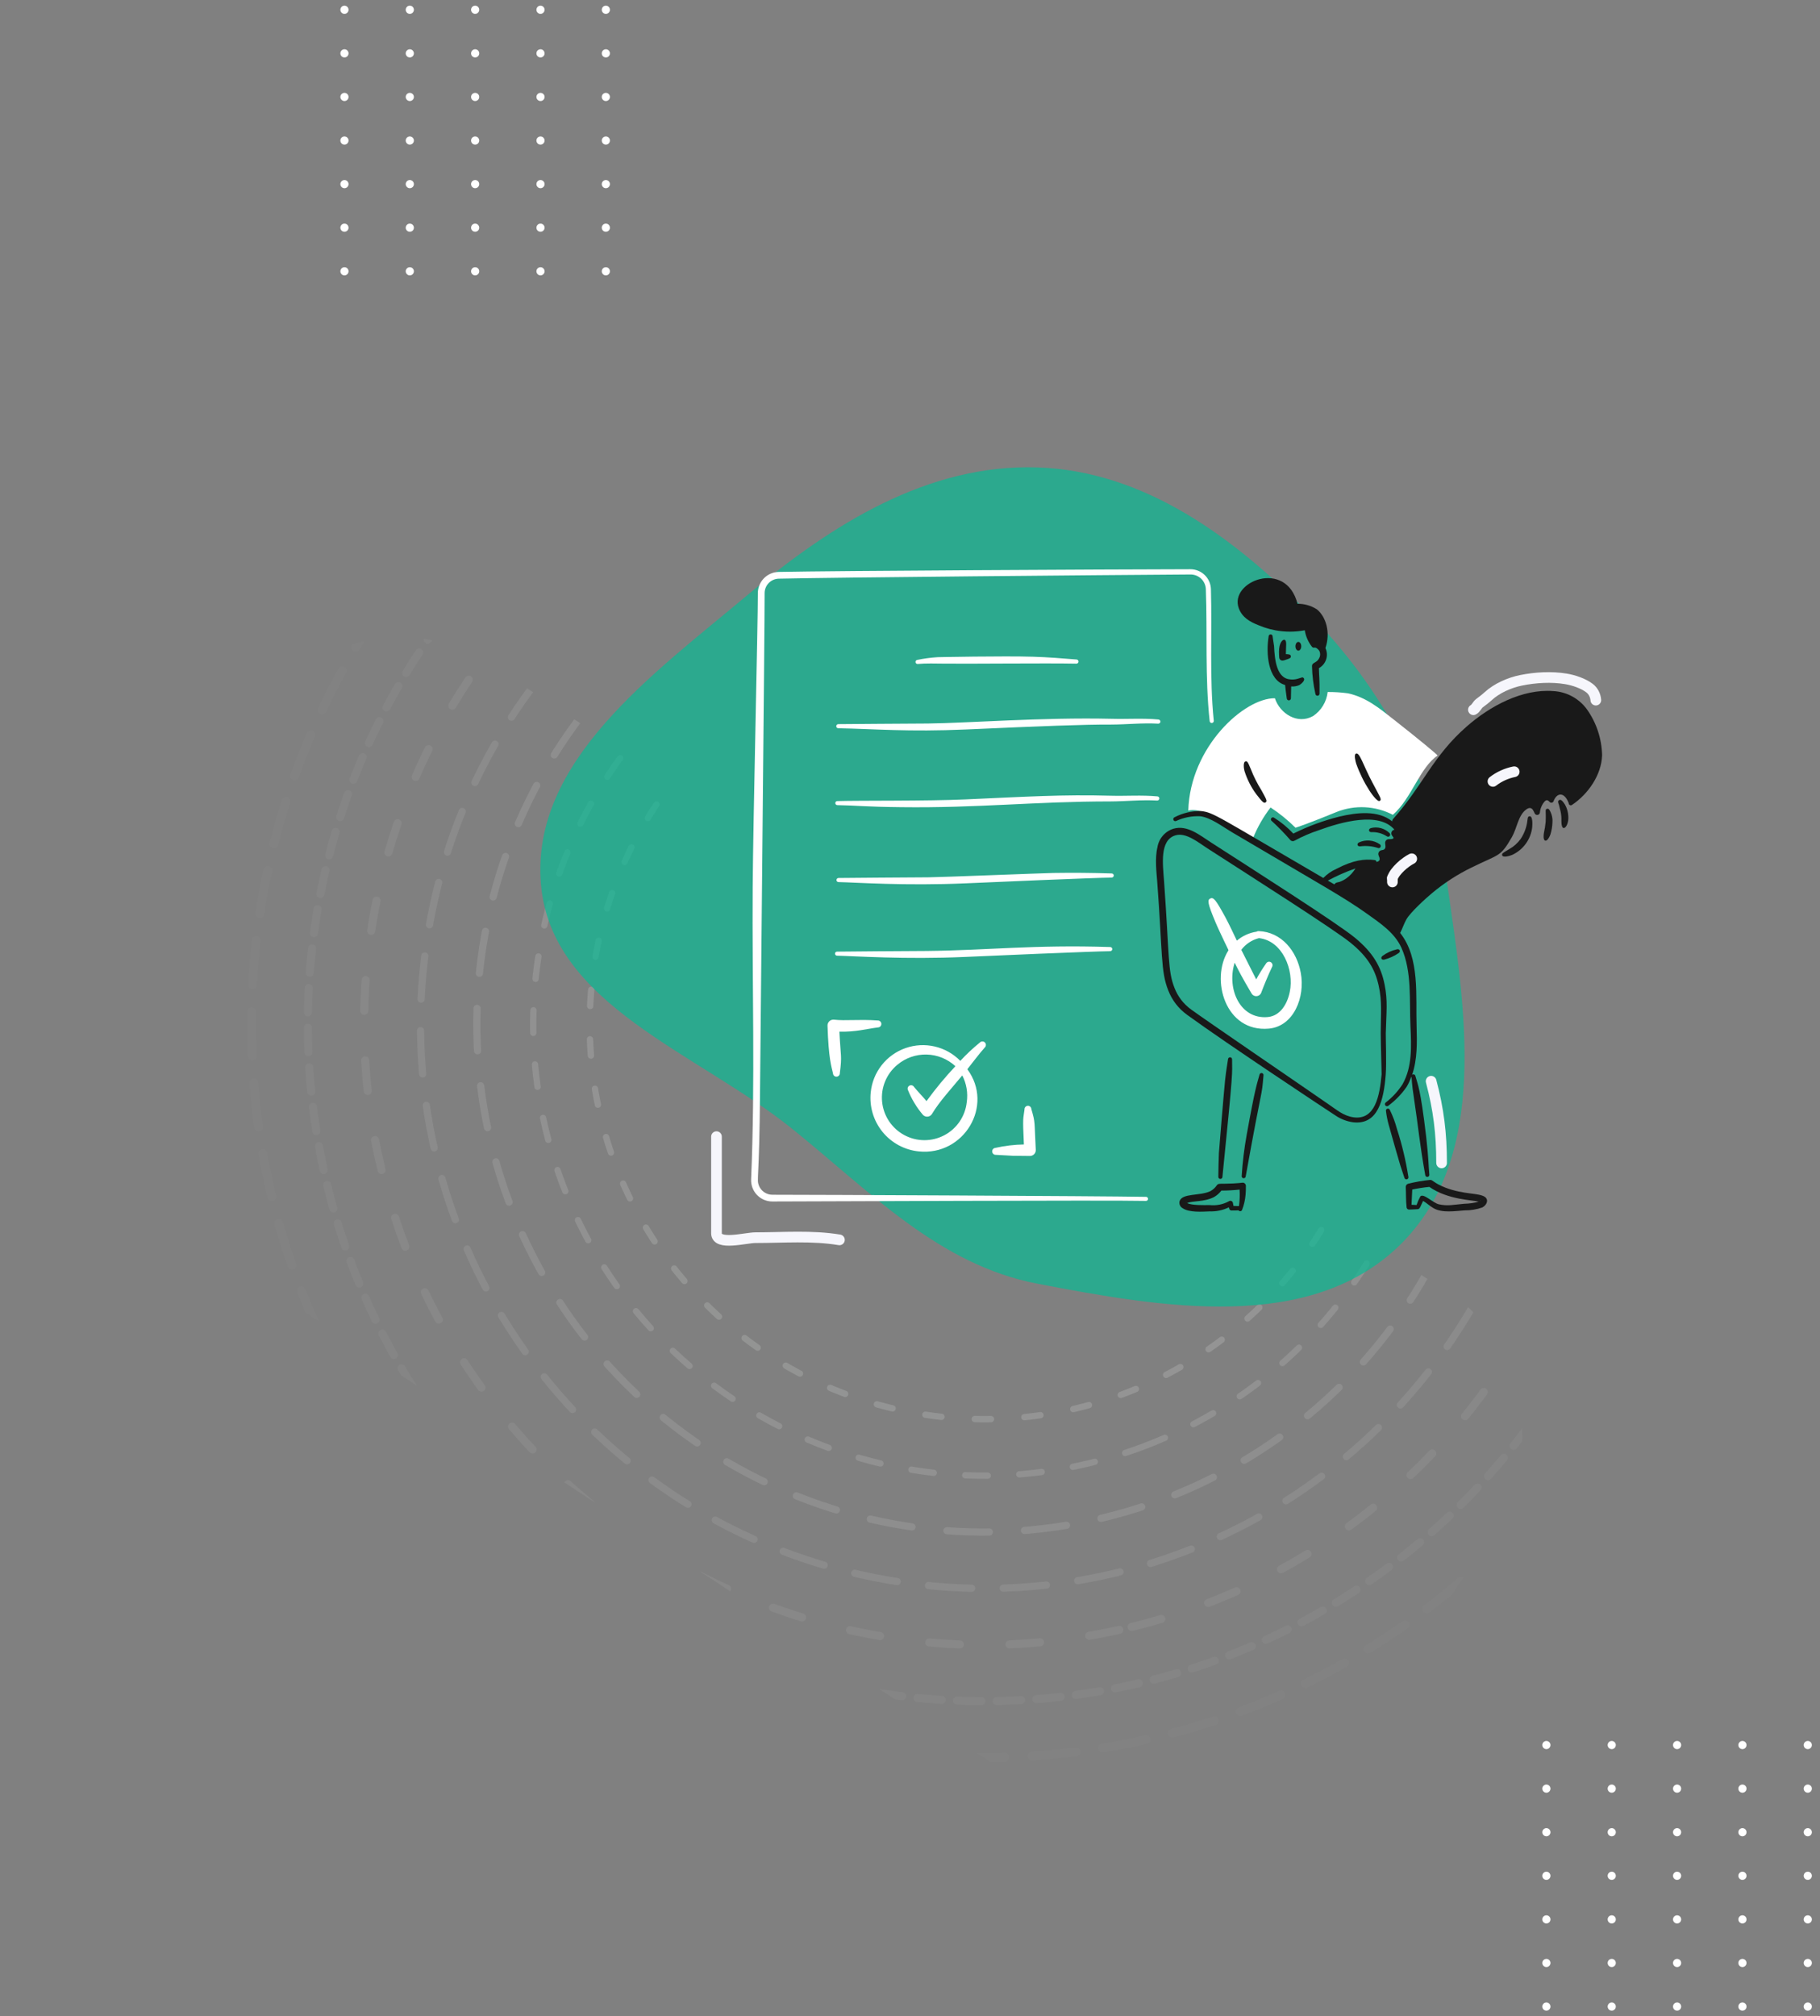 <svg width="745" height="825" viewBox="0 0 745 825" fill="none" xmlns="http://www.w3.org/2000/svg">
<rect x="0" y="0" width="745" height="825" fill="#808080" stroke="none"/>
<path d="M141 5.672C141.923 5.672 142.672 4.923 142.672 4C142.672 3.077 141.923 2.328 141 2.328C140.077 2.328 139.328 3.077 139.328 4C139.328 4.923 140.077 5.672 141 5.672Z" fill="white"/>
<path d="M167.75 5.672C168.673 5.672 169.422 4.923 169.422 4C169.422 3.077 168.673 2.328 167.75 2.328C166.827 2.328 166.078 3.077 166.078 4C166.078 4.923 166.827 5.672 167.75 5.672Z" fill="white"/>
<path d="M194.5 5.672C195.423 5.672 196.172 4.923 196.172 4C196.172 3.077 195.423 2.328 194.5 2.328C193.577 2.328 192.828 3.077 192.828 4C192.828 4.923 193.577 5.672 194.5 5.672Z" fill="white"/>
<path d="M221.25 5.672C222.173 5.672 222.922 4.923 222.922 4C222.922 3.077 222.173 2.328 221.25 2.328C220.327 2.328 219.578 3.077 219.578 4C219.578 4.923 220.327 5.672 221.25 5.672Z" fill="white"/>
<path d="M248 5.672C248.923 5.672 249.672 4.923 249.672 4C249.672 3.077 248.923 2.328 248 2.328C247.077 2.328 246.328 3.077 246.328 4C246.328 4.923 247.077 5.672 248 5.672Z" fill="white"/>
<path d="M141 23.505C141.923 23.505 142.672 22.757 142.672 21.833C142.672 20.91 141.923 20.161 141 20.161C140.077 20.161 139.328 20.91 139.328 21.833C139.328 22.757 140.077 23.505 141 23.505Z" fill="white"/>
<path d="M167.75 23.505C168.673 23.505 169.422 22.757 169.422 21.833C169.422 20.91 168.673 20.161 167.75 20.161C166.827 20.161 166.078 20.91 166.078 21.833C166.078 22.757 166.827 23.505 167.75 23.505Z" fill="white"/>
<path d="M194.5 23.505C195.423 23.505 196.172 22.757 196.172 21.833C196.172 20.91 195.423 20.161 194.5 20.161C193.577 20.161 192.828 20.91 192.828 21.833C192.828 22.757 193.577 23.505 194.5 23.505Z" fill="white"/>
<path d="M221.25 23.505C222.173 23.505 222.922 22.757 222.922 21.833C222.922 20.91 222.173 20.161 221.25 20.161C220.327 20.161 219.578 20.91 219.578 21.833C219.578 22.757 220.327 23.505 221.25 23.505Z" fill="white"/>
<path d="M248 23.505C248.923 23.505 249.672 22.757 249.672 21.833C249.672 20.91 248.923 20.161 248 20.161C247.077 20.161 246.328 20.91 246.328 21.833C246.328 22.757 247.077 23.505 248 23.505Z" fill="white"/>
<path d="M141 41.339C141.923 41.339 142.672 40.59 142.672 39.667C142.672 38.743 141.923 37.995 141 37.995C140.077 37.995 139.328 38.743 139.328 39.667C139.328 40.59 140.077 41.339 141 41.339Z" fill="white"/>
<path d="M167.75 41.339C168.673 41.339 169.422 40.59 169.422 39.667C169.422 38.743 168.673 37.995 167.75 37.995C166.827 37.995 166.078 38.743 166.078 39.667C166.078 40.59 166.827 41.339 167.75 41.339Z" fill="white"/>
<path d="M194.5 41.339C195.423 41.339 196.172 40.59 196.172 39.667C196.172 38.743 195.423 37.995 194.5 37.995C193.577 37.995 192.828 38.743 192.828 39.667C192.828 40.59 193.577 41.339 194.5 41.339Z" fill="white"/>
<path d="M221.25 41.339C222.173 41.339 222.922 40.59 222.922 39.667C222.922 38.743 222.173 37.995 221.25 37.995C220.327 37.995 219.578 38.743 219.578 39.667C219.578 40.59 220.327 41.339 221.25 41.339Z" fill="white"/>
<path d="M248 41.339C248.923 41.339 249.672 40.59 249.672 39.667C249.672 38.743 248.923 37.995 248 37.995C247.077 37.995 246.328 38.743 246.328 39.667C246.328 40.59 247.077 41.339 248 41.339Z" fill="white"/>
<path d="M141 59.172C141.923 59.172 142.672 58.423 142.672 57.5C142.672 56.577 141.923 55.828 141 55.828C140.077 55.828 139.328 56.577 139.328 57.5C139.328 58.423 140.077 59.172 141 59.172Z" fill="white"/>
<path d="M167.75 59.172C168.673 59.172 169.422 58.423 169.422 57.5C169.422 56.577 168.673 55.828 167.75 55.828C166.827 55.828 166.078 56.577 166.078 57.5C166.078 58.423 166.827 59.172 167.75 59.172Z" fill="white"/>
<path d="M194.5 59.172C195.423 59.172 196.172 58.423 196.172 57.5C196.172 56.577 195.423 55.828 194.5 55.828C193.577 55.828 192.828 56.577 192.828 57.5C192.828 58.423 193.577 59.172 194.5 59.172Z" fill="white"/>
<path d="M221.25 59.172C222.173 59.172 222.922 58.423 222.922 57.5C222.922 56.577 222.173 55.828 221.25 55.828C220.327 55.828 219.578 56.577 219.578 57.5C219.578 58.423 220.327 59.172 221.25 59.172Z" fill="white"/>
<path d="M248 59.172C248.923 59.172 249.672 58.423 249.672 57.5C249.672 56.577 248.923 55.828 248 55.828C247.077 55.828 246.328 56.577 246.328 57.5C246.328 58.423 247.077 59.172 248 59.172Z" fill="white"/>
<path d="M141 77.005C141.923 77.005 142.672 76.257 142.672 75.333C142.672 74.41 141.923 73.661 141 73.661C140.077 73.661 139.328 74.41 139.328 75.333C139.328 76.257 140.077 77.005 141 77.005Z" fill="white"/>
<path d="M167.75 77.005C168.673 77.005 169.422 76.257 169.422 75.333C169.422 74.41 168.673 73.661 167.75 73.661C166.827 73.661 166.078 74.41 166.078 75.333C166.078 76.257 166.827 77.005 167.75 77.005Z" fill="white"/>
<path d="M194.5 77.005C195.423 77.005 196.172 76.257 196.172 75.333C196.172 74.41 195.423 73.661 194.5 73.661C193.577 73.661 192.828 74.41 192.828 75.333C192.828 76.257 193.577 77.005 194.5 77.005Z" fill="white"/>
<path d="M221.25 77.005C222.173 77.005 222.922 76.257 222.922 75.333C222.922 74.41 222.173 73.661 221.25 73.661C220.327 73.661 219.578 74.41 219.578 75.333C219.578 76.257 220.327 77.005 221.25 77.005Z" fill="white"/>
<path d="M248 77.005C248.923 77.005 249.672 76.257 249.672 75.333C249.672 74.41 248.923 73.661 248 73.661C247.077 73.661 246.328 74.41 246.328 75.333C246.328 76.257 247.077 77.005 248 77.005Z" fill="white"/>
<path d="M141 94.839C141.923 94.839 142.672 94.09 142.672 93.167C142.672 92.243 141.923 91.495 141 91.495C140.077 91.495 139.328 92.243 139.328 93.167C139.328 94.09 140.077 94.839 141 94.839Z" fill="white"/>
<path d="M167.75 94.839C168.673 94.839 169.422 94.09 169.422 93.167C169.422 92.243 168.673 91.495 167.75 91.495C166.827 91.495 166.078 92.243 166.078 93.167C166.078 94.09 166.827 94.839 167.75 94.839Z" fill="white"/>
<path d="M194.5 94.839C195.423 94.839 196.172 94.09 196.172 93.167C196.172 92.243 195.423 91.495 194.5 91.495C193.577 91.495 192.828 92.243 192.828 93.167C192.828 94.09 193.577 94.839 194.5 94.839Z" fill="white"/>
<path d="M221.25 94.839C222.173 94.839 222.922 94.09 222.922 93.167C222.922 92.243 222.173 91.495 221.25 91.495C220.327 91.495 219.578 92.243 219.578 93.167C219.578 94.09 220.327 94.839 221.25 94.839Z" fill="white"/>
<path d="M248 94.839C248.923 94.839 249.672 94.09 249.672 93.167C249.672 92.243 248.923 91.495 248 91.495C247.077 91.495 246.328 92.243 246.328 93.167C246.328 94.09 247.077 94.839 248 94.839Z" fill="white"/>
<path d="M141 112.672C141.923 112.672 142.672 111.923 142.672 111C142.672 110.077 141.923 109.328 141 109.328C140.077 109.328 139.328 110.077 139.328 111C139.328 111.923 140.077 112.672 141 112.672Z" fill="white"/>
<path d="M167.75 112.672C168.673 112.672 169.422 111.923 169.422 111C169.422 110.077 168.673 109.328 167.75 109.328C166.827 109.328 166.078 110.077 166.078 111C166.078 111.923 166.827 112.672 167.75 112.672Z" fill="white"/>
<path d="M194.5 112.672C195.423 112.672 196.172 111.923 196.172 111C196.172 110.077 195.423 109.328 194.5 109.328C193.577 109.328 192.828 110.077 192.828 111C192.828 111.923 193.577 112.672 194.5 112.672Z" fill="white"/>
<path d="M221.25 112.672C222.173 112.672 222.922 111.923 222.922 111C222.922 110.077 222.173 109.328 221.25 109.328C220.327 109.328 219.578 110.077 219.578 111C219.578 111.923 220.327 112.672 221.25 112.672Z" fill="white"/>
<path d="M248 112.672C248.923 112.672 249.672 111.923 249.672 111C249.672 110.077 248.923 109.328 248 109.328C247.077 109.328 246.328 110.077 246.328 111C246.328 111.923 247.077 112.672 248 112.672Z" fill="white"/>
<path d="M633 715.672C633.923 715.672 634.672 714.923 634.672 714C634.672 713.077 633.923 712.328 633 712.328C632.077 712.328 631.328 713.077 631.328 714C631.328 714.923 632.077 715.672 633 715.672Z" fill="white"/>
<path d="M659.75 715.672C660.673 715.672 661.422 714.923 661.422 714C661.422 713.077 660.673 712.328 659.75 712.328C658.827 712.328 658.078 713.077 658.078 714C658.078 714.923 658.827 715.672 659.75 715.672Z" fill="white"/>
<path d="M686.5 715.672C687.423 715.672 688.172 714.923 688.172 714C688.172 713.077 687.423 712.328 686.5 712.328C685.577 712.328 684.828 713.077 684.828 714C684.828 714.923 685.577 715.672 686.5 715.672Z" fill="white"/>
<path d="M713.25 715.672C714.173 715.672 714.922 714.923 714.922 714C714.922 713.077 714.173 712.328 713.25 712.328C712.327 712.328 711.578 713.077 711.578 714C711.578 714.923 712.327 715.672 713.25 715.672Z" fill="white"/>
<path d="M740 715.672C740.923 715.672 741.672 714.923 741.672 714C741.672 713.077 740.923 712.328 740 712.328C739.077 712.328 738.328 713.077 738.328 714C738.328 714.923 739.077 715.672 740 715.672Z" fill="white"/>
<path d="M633 733.505C633.923 733.505 634.672 732.757 634.672 731.833C634.672 730.91 633.923 730.161 633 730.161C632.077 730.161 631.328 730.91 631.328 731.833C631.328 732.757 632.077 733.505 633 733.505Z" fill="white"/>
<path d="M659.75 733.505C660.673 733.505 661.422 732.757 661.422 731.833C661.422 730.91 660.673 730.161 659.75 730.161C658.827 730.161 658.078 730.91 658.078 731.833C658.078 732.757 658.827 733.505 659.75 733.505Z" fill="white"/>
<path d="M686.5 733.505C687.423 733.505 688.172 732.757 688.172 731.833C688.172 730.91 687.423 730.161 686.5 730.161C685.577 730.161 684.828 730.91 684.828 731.833C684.828 732.757 685.577 733.505 686.5 733.505Z" fill="white"/>
<path d="M713.25 733.505C714.173 733.505 714.922 732.757 714.922 731.833C714.922 730.91 714.173 730.161 713.25 730.161C712.327 730.161 711.578 730.91 711.578 731.833C711.578 732.757 712.327 733.505 713.25 733.505Z" fill="white"/>
<path d="M740 733.505C740.923 733.505 741.672 732.757 741.672 731.833C741.672 730.91 740.923 730.161 740 730.161C739.077 730.161 738.328 730.91 738.328 731.833C738.328 732.757 739.077 733.505 740 733.505Z" fill="white"/>
<path d="M633 751.339C633.923 751.339 634.672 750.59 634.672 749.667C634.672 748.743 633.923 747.995 633 747.995C632.077 747.995 631.328 748.743 631.328 749.667C631.328 750.59 632.077 751.339 633 751.339Z" fill="white"/>
<path d="M659.75 751.339C660.673 751.339 661.422 750.59 661.422 749.667C661.422 748.743 660.673 747.995 659.75 747.995C658.827 747.995 658.078 748.743 658.078 749.667C658.078 750.59 658.827 751.339 659.75 751.339Z" fill="white"/>
<path d="M686.5 751.339C687.423 751.339 688.172 750.59 688.172 749.667C688.172 748.743 687.423 747.995 686.5 747.995C685.577 747.995 684.828 748.743 684.828 749.667C684.828 750.59 685.577 751.339 686.5 751.339Z" fill="white"/>
<path d="M713.25 751.339C714.173 751.339 714.922 750.59 714.922 749.667C714.922 748.743 714.173 747.995 713.25 747.995C712.327 747.995 711.578 748.743 711.578 749.667C711.578 750.59 712.327 751.339 713.25 751.339Z" fill="white"/>
<path d="M740 751.339C740.923 751.339 741.672 750.59 741.672 749.667C741.672 748.743 740.923 747.995 740 747.995C739.077 747.995 738.328 748.743 738.328 749.667C738.328 750.59 739.077 751.339 740 751.339Z" fill="white"/>
<path d="M633 769.172C633.923 769.172 634.672 768.423 634.672 767.5C634.672 766.577 633.923 765.828 633 765.828C632.077 765.828 631.328 766.577 631.328 767.5C631.328 768.423 632.077 769.172 633 769.172Z" fill="white"/>
<path d="M659.75 769.172C660.673 769.172 661.422 768.423 661.422 767.5C661.422 766.577 660.673 765.828 659.75 765.828C658.827 765.828 658.078 766.577 658.078 767.5C658.078 768.423 658.827 769.172 659.75 769.172Z" fill="white"/>
<path d="M686.5 769.172C687.423 769.172 688.172 768.423 688.172 767.5C688.172 766.577 687.423 765.828 686.5 765.828C685.577 765.828 684.828 766.577 684.828 767.5C684.828 768.423 685.577 769.172 686.5 769.172Z" fill="white"/>
<path d="M713.25 769.172C714.173 769.172 714.922 768.423 714.922 767.5C714.922 766.577 714.173 765.828 713.25 765.828C712.327 765.828 711.578 766.577 711.578 767.5C711.578 768.423 712.327 769.172 713.25 769.172Z" fill="white"/>
<path d="M740 769.172C740.923 769.172 741.672 768.423 741.672 767.5C741.672 766.577 740.923 765.828 740 765.828C739.077 765.828 738.328 766.577 738.328 767.5C738.328 768.423 739.077 769.172 740 769.172Z" fill="white"/>
<path d="M633 787.005C633.923 787.005 634.672 786.257 634.672 785.333C634.672 784.41 633.923 783.661 633 783.661C632.077 783.661 631.328 784.41 631.328 785.333C631.328 786.257 632.077 787.005 633 787.005Z" fill="white"/>
<path d="M659.75 787.005C660.673 787.005 661.422 786.257 661.422 785.333C661.422 784.41 660.673 783.661 659.75 783.661C658.827 783.661 658.078 784.41 658.078 785.333C658.078 786.257 658.827 787.005 659.75 787.005Z" fill="white"/>
<path d="M686.5 787.005C687.423 787.005 688.172 786.257 688.172 785.333C688.172 784.41 687.423 783.661 686.5 783.661C685.577 783.661 684.828 784.41 684.828 785.333C684.828 786.257 685.577 787.005 686.5 787.005Z" fill="white"/>
<path d="M713.25 787.005C714.173 787.005 714.922 786.257 714.922 785.333C714.922 784.41 714.173 783.661 713.25 783.661C712.327 783.661 711.578 784.41 711.578 785.333C711.578 786.257 712.327 787.005 713.25 787.005Z" fill="white"/>
<path d="M740 787.005C740.923 787.005 741.672 786.257 741.672 785.333C741.672 784.41 740.923 783.661 740 783.661C739.077 783.661 738.328 784.41 738.328 785.333C738.328 786.257 739.077 787.005 740 787.005Z" fill="white"/>
<path d="M633 804.839C633.923 804.839 634.672 804.09 634.672 803.167C634.672 802.243 633.923 801.495 633 801.495C632.077 801.495 631.328 802.243 631.328 803.167C631.328 804.09 632.077 804.839 633 804.839Z" fill="white"/>
<path d="M659.75 804.839C660.673 804.839 661.422 804.09 661.422 803.167C661.422 802.243 660.673 801.495 659.75 801.495C658.827 801.495 658.078 802.243 658.078 803.167C658.078 804.09 658.827 804.839 659.75 804.839Z" fill="white"/>
<path d="M686.5 804.839C687.423 804.839 688.172 804.09 688.172 803.167C688.172 802.243 687.423 801.495 686.5 801.495C685.577 801.495 684.828 802.243 684.828 803.167C684.828 804.09 685.577 804.839 686.5 804.839Z" fill="white"/>
<path d="M713.25 804.839C714.173 804.839 714.922 804.09 714.922 803.167C714.922 802.243 714.173 801.495 713.25 801.495C712.327 801.495 711.578 802.243 711.578 803.167C711.578 804.09 712.327 804.839 713.25 804.839Z" fill="white"/>
<path d="M740 804.839C740.923 804.839 741.672 804.09 741.672 803.167C741.672 802.243 740.923 801.495 740 801.495C739.077 801.495 738.328 802.243 738.328 803.167C738.328 804.09 739.077 804.839 740 804.839Z" fill="white"/>
<path d="M633 822.672C633.923 822.672 634.672 821.923 634.672 821C634.672 820.077 633.923 819.328 633 819.328C632.077 819.328 631.328 820.077 631.328 821C631.328 821.923 632.077 822.672 633 822.672Z" fill="white"/>
<path d="M659.75 822.672C660.673 822.672 661.422 821.923 661.422 821C661.422 820.077 660.673 819.328 659.75 819.328C658.827 819.328 658.078 820.077 658.078 821C658.078 821.923 658.827 822.672 659.75 822.672Z" fill="white"/>
<path d="M686.5 822.672C687.423 822.672 688.172 821.923 688.172 821C688.172 820.077 687.423 819.328 686.5 819.328C685.577 819.328 684.828 820.077 684.828 821C684.828 821.923 685.577 822.672 686.5 822.672Z" fill="white"/>
<path d="M713.25 822.672C714.173 822.672 714.922 821.923 714.922 821C714.922 820.077 714.173 819.328 713.25 819.328C712.327 819.328 711.578 820.077 711.578 821C711.578 821.923 712.327 822.672 713.25 822.672Z" fill="white"/>
<path d="M740 822.672C740.923 822.672 741.672 821.923 741.672 821C741.672 820.077 740.923 819.328 740 819.328C739.077 819.328 738.328 820.077 738.328 821C738.328 821.923 739.077 822.672 740 822.672Z" fill="white"/>
<g clip-path="url(#clip0_2832_335)">
<path opacity="0.05" d="M702.87 415.224C700.705 249.565 564.658 117.027 398.999 119.191C233.34 121.355 100.801 257.402 102.966 423.061C105.13 588.72 241.177 721.259 406.836 719.095C572.495 716.931 705.034 580.883 702.87 415.224Z" stroke="url(#paint0_linear_2832_335)" stroke-opacity="0.3" stroke-width="3.692" stroke-linecap="round" stroke-dasharray="18.09 11.08"/>
<path opacity="0.13" d="M620.371 590.578C715.051 470.483 694.449 296.372 574.354 201.692C454.258 107.011 280.148 127.614 185.468 247.709C90.787 367.804 111.39 541.914 231.485 636.595C351.58 731.276 525.69 710.673 620.371 590.578Z" stroke="url(#paint1_linear_2832_335)" stroke-opacity="0.3" stroke-width="3.323" stroke-linecap="round" stroke-dasharray="9.97 6.28"/>
<path opacity="0.21" d="M463.242 665.697C599.41 632.381 682.788 494.986 649.472 358.818C616.156 222.649 478.761 139.271 342.593 172.588C206.424 205.904 123.046 343.299 156.363 479.467C189.679 615.635 327.074 699.013 463.242 665.697Z" stroke="url(#paint2_linear_2832_335)" stroke-opacity="0.3" stroke-width="3.323" stroke-linecap="round" stroke-dasharray="12.55 20.31"/>
<path opacity="0.29" d="M436.038 190.782C309.917 172.492 192.848 259.906 174.558 386.028C156.268 512.149 243.682 629.218 369.804 647.508C495.925 665.798 612.994 578.384 631.284 452.262C649.574 326.141 562.16 209.072 436.038 190.782Z" stroke="url(#paint3_linear_2832_335)" stroke-opacity="0.3" stroke-width="2.954" stroke-linecap="round" stroke-dasharray="17.72 12.92"/>
<path opacity="0.37" d="M593.727 501.127C639.006 395.746 590.283 273.612 484.902 228.334C379.521 183.055 257.387 231.778 212.109 337.159C166.83 442.54 215.553 564.674 320.934 609.953C426.315 655.231 548.449 606.509 593.727 501.127Z" stroke="url(#paint4_linear_2832_335)" stroke-opacity="0.3" stroke-width="2.954" stroke-linecap="round" stroke-dasharray="17.35 14.4"/>
<path opacity="0.45" d="M468.312 591.77C563.652 555.652 611.661 449.083 575.543 353.743C539.425 258.402 432.856 210.393 337.516 246.511C242.175 282.63 194.166 389.198 230.284 484.539C266.403 579.879 372.971 627.888 468.312 591.77Z" stroke="url(#paint5_linear_2832_335)" stroke-opacity="0.3" stroke-width="2.584" stroke-linecap="round" stroke-dasharray="9.23 12.92"/>
<path opacity="0.53" d="M295.365 298.633C228.808 358.034 223.008 460.142 282.408 526.698C341.809 593.255 443.917 599.056 510.473 539.655C577.029 480.254 582.83 378.146 523.43 311.59C464.029 245.034 361.921 239.233 295.365 298.633Z" stroke="url(#paint6_linear_2832_335)" stroke-opacity="0.3" stroke-width="2.584" stroke-linecap="round" stroke-dasharray="6.65 13.66"/>
<path d="M293.285 465.063C293.285 478.244 293.285 491.425 293.285 504.606C293.285 509.806 305.153 506.404 309.262 506.404C320.607 506.404 332.395 505.433 343.613 507.303" stroke="#F6F6FC" stroke-width="4.365" stroke-linecap="round"/>
</g>
<path fill-rule="evenodd" clip-rule="evenodd" d="M424.673 191.248C468.362 192.685 505.09 219.84 535.709 250.953C565.972 281.704 586.275 319.041 592.411 361.691C599.769 412.838 609.955 473.408 572.908 509.528C535.971 545.542 475.4 534.965 424.673 525.237C384.231 517.481 356.305 487.633 324.253 461.842C285.49 430.652 225.542 411.194 221.42 361.691C217.241 311.506 267.417 275.809 306.064 243.4C340.444 214.57 379.78 189.772 424.673 191.248Z" fill="#05BC94" fill-opacity="0.68"/>
<path d="M533.648 277.449C533.098 276.872 532.984 277.266 530.933 277.796C530.041 278.026 529.115 278.094 528.199 277.996C522.626 277.657 521.782 270.099 521.524 264.373L520.941 260.49C520.954 260.376 520.943 260.26 520.908 260.15C520.874 260.04 520.817 259.938 520.742 259.851C520.666 259.764 520.573 259.694 520.469 259.646C520.364 259.597 520.251 259.57 520.136 259.568C520.02 259.565 519.906 259.587 519.8 259.631C519.693 259.675 519.597 259.741 519.518 259.824C519.438 259.907 519.377 260.006 519.338 260.115C519.299 260.223 519.283 260.338 519.291 260.453C518.179 267.281 518.981 278.32 526.052 280.267C526.274 282.555 526.236 282.101 526.727 285.755C526.739 285.98 526.84 286.191 527.008 286.341C527.175 286.491 527.396 286.569 527.621 286.557C527.846 286.545 528.056 286.444 528.207 286.276C528.357 286.109 528.435 285.888 528.423 285.663L528.529 280.869C529.699 280.97 530.876 280.765 531.943 280.275C532.889 279.668 534.413 278.258 533.648 277.449Z" fill="#191919"/>
<path d="M539.086 249.337C536.711 247.812 533.943 247.014 531.121 247.04C526.422 228.554 502.958 237.933 507.103 248.936C508.515 252.652 511.647 254.436 515.106 255.789C521.09 258.356 527.701 259.086 534.101 257.885C534.486 260.365 535.509 262.703 537.071 264.669C537.194 264.806 537.353 264.908 537.529 264.962C537.706 265.017 537.894 265.022 538.074 264.978C538.67 264.815 539.748 265.697 540.136 266.474C540.332 266.925 540.42 267.414 540.395 267.904C540.37 268.394 540.232 268.872 539.991 269.3C539.003 271.361 537.058 270.937 537.058 272.545C537.137 276.361 537.602 280.16 538.444 283.883C538.461 284.108 538.567 284.316 538.737 284.463C538.908 284.61 539.131 284.683 539.355 284.666C539.58 284.649 539.789 284.543 539.935 284.372C540.082 284.201 540.155 283.979 540.138 283.755C540.211 277.583 539.938 276.557 539.883 273.383C541.29 272.608 542.349 271.328 542.845 269.8C543.34 268.273 543.236 266.615 542.553 265.162C544.689 258.932 542.877 252.46 539.086 249.337Z" fill="#191919"/>
<path d="M531.463 262.645C532.12 262.645 532.648 263.448 532.648 264.433C532.648 265.417 532.12 266.218 531.463 266.218C530.807 266.218 530.279 265.415 530.279 264.433C530.279 263.45 530.807 262.645 531.463 262.645Z" fill="#191919"/>
<path d="M526.359 267.635C527.393 267.707 528.334 267.657 528.402 268.53C528.451 269.175 528.024 269.414 526.201 269.997C525.419 270.275 524.707 270.505 524.086 269.96C523.811 269.704 523.647 269.351 523.631 268.976C523.594 268.227 523.539 267.463 523.539 266.678C523.539 262.986 525.079 261.513 525.837 261.776C526.871 262.175 526.359 264.359 526.359 267.635Z" fill="#191919"/>
<path d="M570.296 294.241C564.501 289.683 559.141 285.235 551.685 283.667C548.961 283.3 546.214 283.123 543.466 283.139C543.249 285.118 542.602 287.024 541.569 288.725C540.536 290.426 539.142 291.879 537.487 292.983C531.125 296.573 523.919 291.962 521.864 285.692C509.294 285.569 487.175 305.61 486.411 331.645C490.221 330.768 494.111 332.829 497.347 334.578C502.543 337.367 507.884 339.829 512.988 342.763C514.788 338.336 517.18 334.173 520.097 330.387C523.77 332.8 527.19 335.577 530.305 338.676C536.211 336.744 547.074 332.242 547.074 332.242C550.776 330.762 554.755 330.099 558.738 330.297C562.72 330.495 566.614 331.55 570.151 333.39C577.96 326.546 581.088 314.102 588.469 309.147C588.469 308.85 581.124 302.73 570.296 294.241Z" fill="white"/>
<path d="M509.397 315.391C510.458 318.8 512.078 322.01 514.191 324.888C516.659 328.062 517.308 328.793 518.056 328.315C518.79 327.792 518.492 327.226 516.415 323.449C514.658 320.642 513.168 317.676 511.967 314.59C510.735 311.567 510.477 311.389 509.872 311.51C508.748 311.737 509.164 314.524 509.397 315.391Z" fill="#191919"/>
<path d="M561.283 340.478C563.554 340.364 565.803 340.963 567.716 342.192C567.894 342.323 568.115 342.379 568.333 342.35C568.551 342.321 568.75 342.209 568.887 342.036C569.024 341.864 569.088 341.645 569.067 341.426C569.047 341.207 568.941 341.004 568.774 340.861C567.79 339.889 566.57 339.19 565.234 338.832C563.899 338.474 562.492 338.47 561.154 338.821C559.917 339.259 560.342 340.463 561.283 340.478Z" fill="#191919"/>
<path d="M556.75 346.284C559.181 345.96 561.654 346.184 563.987 346.94C564.189 347.036 564.421 347.049 564.632 346.976C564.844 346.903 565.019 346.75 565.119 346.549C565.219 346.349 565.237 346.118 565.168 345.905C565.1 345.691 564.951 345.514 564.753 345.409C563.522 344.561 562.09 344.049 560.6 343.924C559.11 343.8 557.614 344.066 556.259 344.698C555.291 345.251 555.584 346.377 556.75 346.284Z" fill="#191919"/>
<path d="M619.031 349.772C621.249 348.744 623.165 347.163 624.595 345.181C626.026 343.198 626.922 340.881 627.197 338.452C627.296 337.169 627.432 333.887 626.14 333.986C625.199 334.024 625.392 334.969 625.084 336.72C624.67 339.082 623.763 341.331 622.421 343.32C621.197 344.998 619.624 346.391 617.81 347.403C615.295 348.96 614.662 349.143 614.893 349.937C615.22 351.099 618.225 350.131 619.031 349.772Z" fill="#191919"/>
<path d="M634.626 341.484C635.147 339.836 635.435 338.125 635.484 336.398C635.557 335.3 635.415 334.198 635.064 333.155C634.533 331.739 634.087 330.643 633.231 330.931C632.331 331.255 632.905 331.591 632.701 336.248C632.556 337.773 632.319 339.288 631.992 340.785C631.893 341.308 631.57 343.667 632.501 343.939C633.422 344.254 634.408 342.142 634.626 341.484Z" fill="#191919"/>
<path d="M641.981 335.039C642.069 332.998 641.589 330.972 640.595 329.187C639.759 327.951 638.985 326.877 638.19 327.383C637.515 327.78 637.843 328.499 638.19 329.48C638.318 329.935 638.39 330.397 638.518 330.864C638.921 332.21 639.136 333.605 639.156 335.01C639.167 335.264 638.973 338.493 639.939 338.764C640.905 339.036 641.913 336.986 641.981 335.039Z" fill="#191919"/>
<path d="M375.648 271.662C379.018 271.361 383.09 271.478 386.13 271.515C395.183 271.658 428.249 271.28 440.583 271.533C440.807 271.546 441.028 271.468 441.196 271.317C441.363 271.167 441.464 270.956 441.476 270.731C441.489 270.506 441.411 270.286 441.26 270.118C441.11 269.951 440.899 269.85 440.674 269.838C434.855 269.352 428.83 268.89 422.956 268.708C410.742 268.341 384.025 268.877 383.803 268.891C380.979 269.066 378.17 269.444 375.4 270.023C375.194 270.068 375.013 270.189 374.893 270.363C374.773 270.537 374.724 270.75 374.756 270.958C374.787 271.167 374.897 271.356 375.063 271.487C375.228 271.617 375.438 271.68 375.648 271.662Z" fill="white"/>
<path d="M343.157 297.972C357.74 298.227 371.632 299.52 395.593 298.464C426.503 297.089 443.781 296.408 454.961 296.46C461.285 296.434 467.59 295.726 474.084 296.093C474.31 296.11 474.533 296.037 474.705 295.89C474.877 295.743 474.983 295.534 475.001 295.308C475.014 295.084 474.94 294.863 474.794 294.692C474.647 294.521 474.44 294.413 474.216 294.392C467.812 293.794 461.4 294.284 455.004 294.1C426.563 293.451 396.073 295.862 379.814 296.033C373.726 296.088 346.22 296.216 343.157 296.287C342.933 296.287 342.719 296.376 342.561 296.534C342.403 296.692 342.314 296.906 342.314 297.13C342.314 297.353 342.403 297.568 342.561 297.726C342.719 297.884 342.933 297.972 343.157 297.972Z" fill="white"/>
<path d="M342.74 329.428C351.044 329.572 353.997 330.11 368.933 330.265C400.365 330.658 423.695 327.913 454.554 327.913C460.876 327.887 467.19 327.18 473.675 327.546C473.896 327.556 474.112 327.479 474.277 327.333C474.442 327.186 474.544 326.98 474.561 326.76C474.577 326.539 474.507 326.321 474.365 326.151C474.223 325.982 474.021 325.874 473.801 325.851C467.37 325.244 460.879 325.757 454.591 325.577C434.949 325.027 420.256 325.97 395.075 327.09C379.618 327.792 351.676 327.497 342.762 327.765C342.653 327.762 342.544 327.782 342.443 327.822C342.341 327.862 342.248 327.922 342.17 327.998C342.092 328.074 342.03 328.165 341.987 328.266C341.945 328.367 341.923 328.475 341.922 328.584C341.921 328.804 342.006 329.015 342.159 329.173C342.312 329.33 342.521 329.422 342.74 329.428Z" fill="white"/>
<path d="M343.233 360.914C350.42 361.05 370.286 362.526 395.67 361.407C404.001 361.024 449.096 359.092 455.038 359.073C455.263 359.073 455.48 358.985 455.643 358.829C455.806 358.673 455.902 358.461 455.913 358.235C455.914 358.011 455.827 357.795 455.67 357.635C455.513 357.474 455.299 357.383 455.075 357.379C447.109 357.122 439.164 357.055 431.24 357.177C426.473 357.269 385.124 358.928 379.891 358.965C374.041 359.018 345.696 359.165 343.235 359.238C343.013 359.238 342.8 359.327 342.643 359.484C342.486 359.641 342.397 359.854 342.397 360.076C342.397 360.298 342.486 360.511 342.643 360.669C342.8 360.826 343.011 360.914 343.233 360.914Z" fill="white"/>
<path d="M342.625 391.026C349.508 391.169 370.332 392.625 395.061 391.536C403.392 391.135 448.487 389.22 454.43 389.184C454.656 389.186 454.874 389.1 455.038 388.943C455.201 388.787 455.297 388.572 455.304 388.346C455.305 388.122 455.218 387.906 455.061 387.746C454.904 387.586 454.69 387.494 454.466 387.49C422.931 386.48 404.811 388.826 379.295 389.094C373.428 389.131 345.082 389.294 342.64 389.367C342.53 389.365 342.422 389.384 342.32 389.424C342.219 389.464 342.126 389.524 342.048 389.601C341.97 389.677 341.908 389.768 341.866 389.869C341.824 389.969 341.802 390.078 341.802 390.187C341.802 390.407 341.888 390.618 342.042 390.775C342.196 390.932 342.405 391.022 342.625 391.026Z" fill="white"/>
<path d="M403.178 426.56C403.05 426.423 402.895 426.312 402.724 426.236C402.553 426.159 402.369 426.116 402.181 426.111C401.993 426.106 401.807 426.138 401.632 426.206C401.457 426.273 401.297 426.375 401.161 426.505C398.296 428.831 395.6 431.358 393.094 434.067C390.24 431.153 386.613 429.113 382.641 428.187C378.668 427.261 374.514 427.486 370.665 428.837C366.816 430.188 363.432 432.609 360.91 435.815C358.388 439.021 356.832 442.879 356.425 446.938C356.125 449.816 356.395 452.725 357.221 455.499C358.046 458.272 359.411 460.856 361.236 463.101C363.061 465.346 365.312 467.209 367.858 468.584C370.405 469.958 373.197 470.817 376.076 471.11C394.552 473.028 406.986 452.389 395.969 437.478C398.182 434.727 400.602 431.409 403.134 428.565C403.403 428.304 403.558 427.947 403.567 427.571C403.575 427.196 403.435 426.833 403.178 426.56ZM395.732 450.968C395.425 453.806 394.426 456.525 392.821 458.886C391.216 461.246 389.056 463.177 386.531 464.506C384.005 465.836 381.191 466.525 378.337 466.512C375.482 466.499 372.675 465.785 370.161 464.432C367.648 463.079 365.505 461.13 363.922 458.754C362.339 456.379 361.364 453.651 361.083 450.811C360.802 447.97 361.223 445.104 362.309 442.464C363.396 439.825 365.115 437.493 367.314 435.674C370.667 432.86 374.931 431.367 379.307 431.473C383.683 431.579 387.87 433.277 391.083 436.249C386.848 440.758 382.9 445.527 379.263 450.53C378.162 449.179 375.245 446.117 374.158 444.734C373.972 444.411 373.665 444.174 373.305 444.076C372.944 443.979 372.56 444.029 372.236 444.215C371.912 444.401 371.675 444.708 371.578 445.068C371.48 445.429 371.53 445.813 371.716 446.137C373.172 449.713 375.177 453.04 377.658 455.999C377.894 456.299 378.199 456.537 378.548 456.692C378.896 456.847 379.277 456.915 379.658 456.89C380.038 456.865 380.407 456.747 380.732 456.547C381.056 456.347 381.327 456.071 381.521 455.742C384.563 450.645 389.671 445.152 393.895 440.013C395.634 443.384 396.28 447.215 395.732 450.968Z" fill="white"/>
<path d="M343.599 422.113C344.123 432.704 344.717 431.711 343.782 439.065C343.79 439.249 343.762 439.433 343.699 439.606C343.636 439.78 343.54 439.939 343.416 440.075C343.164 440.351 342.814 440.515 342.442 440.531C342.069 440.548 341.706 440.416 341.431 440.165C341.156 439.914 340.992 439.563 340.975 439.191C340.313 436.214 339.182 433.3 338.734 419.65C338.724 419.311 338.787 418.974 338.918 418.661C339.048 418.348 339.245 418.066 339.493 417.835C339.741 417.604 340.036 417.428 340.358 417.32C340.679 417.212 341.021 417.174 341.358 417.208C346.268 417.758 351.259 416.995 359.313 417.536C359.5 417.53 359.686 417.561 359.861 417.628C360.036 417.695 360.196 417.795 360.332 417.924C360.467 418.053 360.576 418.208 360.651 418.379C360.727 418.551 360.767 418.735 360.77 418.922C360.779 419.108 360.749 419.294 360.685 419.468C360.62 419.643 360.521 419.803 360.394 419.939C360.267 420.074 360.114 420.183 359.944 420.259C359.774 420.335 359.591 420.376 359.405 420.38C354.57 420.996 350.347 422.261 343.599 422.113Z" fill="white"/>
<path d="M419.118 468.27C418.557 456.38 418.867 458.107 419.373 453.942C419.349 453.572 419.471 453.208 419.713 452.928C419.955 452.649 420.299 452.476 420.668 452.448C420.852 452.43 421.037 452.451 421.213 452.507C421.389 452.564 421.551 452.655 421.691 452.776C421.83 452.897 421.944 453.045 422.025 453.211C422.106 453.377 422.153 453.558 422.162 453.742C423.887 459.647 423.352 458.63 423.984 470.476C424 470.798 423.95 471.12 423.837 471.423C423.724 471.725 423.551 472.002 423.328 472.235C423.105 472.469 422.837 472.654 422.54 472.781C422.243 472.908 421.924 472.973 421.601 472.973C419.322 472.899 416.988 472.973 414.656 472.899C412.324 472.826 409.99 472.59 407.674 472.516C407.297 472.545 406.924 472.423 406.637 472.177C406.35 471.931 406.172 471.581 406.143 471.204C406.127 471.018 406.148 470.831 406.204 470.653C406.26 470.476 406.351 470.311 406.472 470.168C406.592 470.026 406.739 469.909 406.905 469.824C407.071 469.739 407.252 469.687 407.438 469.673C411.273 468.806 415.187 468.336 419.118 468.27Z" fill="white"/>
<path d="M502.683 433.363C502.201 436.631 501.977 437.483 501.479 441.966C501.06 445.999 499 470.511 498.945 471.787C498.818 475.032 498.745 478.24 498.708 481.485C498.701 481.595 498.716 481.704 498.752 481.807C498.788 481.911 498.844 482.006 498.917 482.087C498.99 482.169 499.079 482.235 499.178 482.282C499.276 482.328 499.384 482.355 499.493 482.36C499.603 482.367 499.714 482.353 499.818 482.317C499.923 482.282 500.019 482.226 500.102 482.153C500.185 482.08 500.253 481.991 500.301 481.892C500.35 481.793 500.379 481.686 500.386 481.575C505.037 435.681 504.341 439.916 504.341 433.472C504.352 433.253 504.277 433.04 504.132 432.876C503.987 432.713 503.783 432.614 503.565 432.599C503.347 432.585 503.132 432.657 502.967 432.8C502.802 432.943 502.7 433.146 502.683 433.363Z" fill="#191919"/>
<path d="M515.588 439.648C514.467 443.779 513.822 444.84 510.32 464.328C509.317 469.862 508.636 475.449 508.28 481.062C508.253 481.175 508.251 481.293 508.273 481.407C508.295 481.522 508.341 481.63 508.407 481.726C508.473 481.822 508.559 481.903 508.659 481.963C508.758 482.024 508.869 482.063 508.985 482.079C509.1 482.094 509.218 482.085 509.329 482.052C509.441 482.019 509.545 481.964 509.634 481.888C509.723 481.813 509.795 481.72 509.846 481.615C509.897 481.511 509.926 481.396 509.93 481.28C517.08 441.45 516.323 450.078 517.203 439.958C517.225 439.752 517.17 439.545 517.046 439.378C516.923 439.211 516.742 439.097 516.538 439.058C516.335 439.019 516.124 439.058 515.948 439.167C515.772 439.277 515.643 439.448 515.588 439.648Z" fill="#191919"/>
<path d="M503.02 493.993C500.58 495.173 497.89 495.739 495.182 495.643C492.003 495.786 486.721 496.144 484.137 494.36C483.626 494.095 483.22 493.664 482.987 493.137C482.753 492.61 482.706 492.02 482.854 491.463C483.954 488.077 491.224 489.446 495.558 487.325C496.58 486.727 497.457 485.911 498.126 484.934C498.788 484.036 499.382 484.491 504.835 484.223C508.638 484.052 508.815 483.631 509.501 484.186C509.647 484.307 509.766 484.457 509.851 484.627C509.935 484.796 509.984 484.981 509.992 485.171C509.992 486.428 509.974 487.631 509.866 488.816C509.692 490.979 509.198 493.105 508.399 495.123C508.333 495.249 508.235 495.356 508.115 495.434C507.995 495.512 507.857 495.558 507.714 495.567C507.572 495.576 507.429 495.549 507.3 495.487C507.171 495.425 507.06 495.331 506.978 495.214C506.155 495.245 505.343 495.333 504.061 495.288C503.849 495.275 503.647 495.194 503.485 495.055C503.324 494.917 503.213 494.729 503.168 494.521L503.02 493.993ZM507.42 486.738C504.944 487.001 502.456 487.135 499.965 487.14C499.122 488.255 498.054 489.18 496.83 489.855C492.921 491.81 488.323 491.267 485.93 492.224C487.711 493.242 493.07 493.095 495.118 493.064C497.865 493.368 500.638 492.821 503.064 491.496C503.205 491.4 503.367 491.34 503.536 491.321C503.706 491.303 503.877 491.326 504.036 491.389C504.194 491.452 504.334 491.553 504.445 491.683C504.555 491.813 504.632 491.968 504.668 492.134L504.923 493.427C505.138 493.427 506.973 493.476 507.165 493.482C507.466 491.247 507.556 488.989 507.42 486.738ZM485.566 492.006C485.566 491.896 485.547 491.806 485.474 491.859C485.401 491.912 485.492 491.969 485.566 492.006Z" fill="#191919"/>
<path d="M567.34 454.643C567.57 456.527 567.941 458.392 568.451 460.22C569.034 462.408 572.808 475.586 573.173 476.736C573.737 478.485 574.32 480.181 574.887 481.912C574.913 482.018 574.96 482.118 575.025 482.206C575.09 482.295 575.172 482.369 575.266 482.426C575.36 482.482 575.464 482.52 575.573 482.536C575.681 482.553 575.792 482.548 575.898 482.521C576.004 482.495 576.105 482.448 576.193 482.383C576.281 482.318 576.356 482.236 576.412 482.142C576.469 482.048 576.506 481.944 576.523 481.835C576.539 481.727 576.534 481.616 576.508 481.51C575.464 474.858 573.898 468.298 571.823 461.892C571.115 459.226 570.145 456.637 568.926 454.163C568.859 453.956 568.714 453.785 568.522 453.684C568.329 453.584 568.106 453.563 567.898 453.626C567.691 453.689 567.516 453.831 567.412 454.021C567.307 454.211 567.282 454.434 567.34 454.643Z" fill="#191919"/>
<path d="M582.537 491.369C581.448 493.509 581.27 494.686 580.368 494.741C578.24 494.871 577.283 494.906 576.742 494.906C576.49 494.901 576.25 494.8 576.07 494.624C575.89 494.448 575.785 494.209 575.776 493.958C575.484 491.626 575.55 487.665 575.429 485.663C575.423 485.361 575.519 485.066 575.7 484.825C575.882 484.583 576.14 484.41 576.432 484.332C579.361 483.599 582.34 483.081 585.344 482.783C586.553 482.657 586.714 484.017 591.725 485.955C599.377 488.866 605.387 487.99 607.894 489.765C609.47 491.012 608.592 493.065 606.762 494.05C604.437 494.861 601.989 495.261 599.526 495.234C595.8 495.481 590.359 496.431 586.767 494.317C585.205 493.43 583.857 492.093 582.537 491.369ZM585.089 485.627C582.738 485.859 580.402 486.219 578.089 486.703C578.089 487.436 577.833 491.325 577.798 492.937C578.491 492.973 579.329 493.01 579.859 493.047C580.268 491.838 580.78 490.667 581.39 489.547C582.633 488.038 586.542 492.198 588.991 492.755C592.658 493.551 594.724 492.938 599.326 492.535C601.347 492.5 603.355 492.212 605.305 491.679C602.997 490.986 592.706 490.975 585.089 485.627ZM605.888 491.351C605.98 491.277 606.033 491.206 605.943 491.151C605.853 491.096 605.87 491.219 605.888 491.351Z" fill="#191919"/>
<path d="M566.761 402.784C565.278 395.397 561.994 389.766 554.603 383.663C547.501 377.805 513.08 355.881 495.765 344.728C491.086 341.714 486.011 337.435 480.344 339.077C478.649 339.605 477.136 340.596 475.976 341.94C474.816 343.283 474.056 344.925 473.782 346.679C472.682 351.262 473.415 356.995 473.69 360.677C475.912 390.195 475.093 397.369 478.175 405.136C479.717 409.19 482.417 412.701 485.94 415.233C502.292 427.135 544.708 455.167 546.655 456.41C548.797 457.866 551.243 458.813 553.806 459.18C564.088 460.421 566.457 449.967 567.239 439.623C567.586 435.065 567.221 424.548 567.258 422.708C567.48 414.1 568.14 409.512 566.761 402.784ZM565.551 439.56C564.759 448.388 562.902 458.359 554.075 457.161C549.934 456.571 547.222 454.131 543.992 451.947C530.868 442.851 493.062 417.079 487.558 413.031C484.466 410.795 482.096 407.704 480.74 404.137C477.99 397.118 478.723 391.767 476.494 360.481C475.993 353.739 474.602 343.729 481.141 341.796C485.466 340.491 490.404 344.636 494.228 347.1C512.709 359.018 546.404 380.445 552.869 385.762C560.032 391.607 562.907 396.774 564.352 403.297C565.819 409.908 565.19 414.785 565.19 422.675C565.193 427.313 565.591 439.146 565.551 439.56Z" fill="#191919"/>
<path d="M649.64 290.293C648.048 288.084 645.98 286.26 643.588 284.957C641.197 283.654 638.543 282.905 635.823 282.765C623.099 281.766 609.827 288.926 600.333 297.293C586.498 309.359 582.17 321.827 570.265 335.062C570.016 335.341 569.885 335.705 569.898 336.078C564.134 331.408 555.414 332.411 548.147 334.149C541.666 335.766 535.382 338.088 529.407 341.074C527.077 338.568 524.426 336.38 521.523 334.567C521.433 334.506 521.332 334.463 521.226 334.441C521.12 334.419 521.01 334.418 520.903 334.438C520.797 334.458 520.695 334.5 520.604 334.559C520.513 334.619 520.435 334.696 520.374 334.785C520.313 334.875 520.27 334.976 520.248 335.083C520.225 335.189 520.224 335.299 520.245 335.405C520.265 335.512 520.306 335.614 520.366 335.705C520.425 335.796 520.502 335.874 520.592 335.935C523.288 338.397 525.839 341.014 528.23 343.773C528.447 343.988 528.731 344.125 529.034 344.161C529.338 344.197 529.646 344.131 529.908 343.973C533.084 342.25 536.408 340.817 539.841 339.69C549.08 336.305 564.459 331.989 570.8 339.475C570.555 339.512 570.322 339.61 570.123 339.759C569.924 339.908 569.766 340.104 569.661 340.329C569.556 340.554 569.509 340.802 569.523 341.05C569.537 341.298 569.613 341.539 569.743 341.751C569.871 341.971 570.344 342.609 570.417 342.717C570.601 343.461 568.632 343.335 568.448 343.355C568.198 343.36 567.954 343.427 567.737 343.552C567.521 343.676 567.339 343.853 567.209 344.066C566.598 345.084 567.585 346.36 566.842 347.311C566.523 347.792 565.823 347.794 565.421 347.894C565.209 347.941 565.01 348.033 564.835 348.162C564.661 348.291 564.516 348.455 564.409 348.644C564.302 348.833 564.237 349.043 564.216 349.259C564.196 349.475 564.221 349.693 564.29 349.898C564.424 350.448 564.946 351.182 564.673 351.904C564.536 352.355 563.927 352.579 563.463 352.676C563.451 352.468 563.362 352.273 563.213 352.128C563.064 351.983 562.866 351.898 562.658 351.891C558.625 351.38 553.957 351.862 547.017 355.52C545.018 356.402 543.207 357.662 541.686 359.231C498.176 333.946 496.809 332.411 491.594 331.848C487.815 331.786 484.081 332.668 480.729 334.415C480.537 334.51 480.389 334.675 480.316 334.877C480.243 335.078 480.251 335.3 480.338 335.496C480.426 335.692 480.586 335.846 480.784 335.927C480.983 336.007 481.205 336.007 481.404 335.928C484.508 334.48 487.918 333.81 491.339 333.977C495.665 334.551 500.398 338.214 504.243 340.484C540.897 362.127 550.378 367.288 559.529 373.841C565.029 377.757 570.879 381.635 573.675 387.823C578.028 397.529 576.878 409.413 577.357 419.886C577.724 428.089 578.153 436.471 574.112 443.636C572.252 446.508 569.916 449.042 567.203 451.128C567.032 451.274 566.925 451.482 566.907 451.706C566.889 451.931 566.96 452.153 567.106 452.325C567.252 452.497 567.46 452.603 567.685 452.622C567.909 452.64 568.132 452.568 568.303 452.422C571.226 450.254 573.77 447.618 575.833 444.621C578.95 439.322 576.933 437.758 578.752 449.045C580.653 461.707 581.159 468.296 583.418 480.835C583.45 481.05 583.565 481.245 583.739 481.377C583.912 481.508 584.13 481.568 584.346 481.541C584.562 481.515 584.759 481.405 584.896 481.236C585.033 481.066 585.098 480.85 585.077 480.633C584.698 476.6 584.872 474.753 583.783 465.031C581.409 445.046 580.362 443.891 579.372 440.241C579.344 440.1 579.279 439.969 579.184 439.861C579.09 439.754 578.968 439.673 578.832 439.627C578.696 439.582 578.55 439.573 578.41 439.602C578.269 439.631 578.139 439.696 578.032 439.792C580.208 433.422 580.057 426.529 579.865 419.807C579.454 407.69 581.332 391.988 573.136 381.729C574.222 379.604 574.72 377.878 575.712 376.138C577.404 373.216 583.618 367.565 586.229 365.402C591.167 361.275 596.591 357.765 602.38 354.951C613.91 349.288 614.114 350.769 618.895 342.484C620.976 338.817 621.462 333.584 624.727 331.219C625.703 330.486 626.618 330.303 627.389 331.238C627.714 331.757 628 332.299 628.246 332.86C628.36 333.07 628.538 333.238 628.754 333.34C628.971 333.441 629.214 333.47 629.448 333.423C629.683 333.377 629.896 333.256 630.056 333.079C630.217 332.902 630.317 332.678 630.341 332.44C630.508 330.742 631.203 329.139 632.329 327.857C632.95 327.276 633.475 327.189 634.296 328.095C634.407 328.225 634.551 328.323 634.712 328.38C634.873 328.436 635.047 328.45 635.215 328.418C635.383 328.387 635.54 328.312 635.67 328.201C635.8 328.09 635.898 327.946 635.955 327.785C637.143 324.485 640.249 323.644 642.136 328.623C642.13 328.78 642.168 328.936 642.246 329.073C642.323 329.21 642.437 329.322 642.575 329.398C642.713 329.474 642.869 329.511 643.026 329.503C643.183 329.496 643.335 329.445 643.465 329.357C650.173 324.859 655.522 317.047 655.806 309.068C655.67 302.335 653.523 295.796 649.64 290.293ZM551.263 359.287C550.363 359.939 549.376 360.461 548.33 360.837C547.884 361.02 546.715 360.948 546.223 361.862C545.336 361.33 544.432 360.827 543.543 360.305C547.173 358.35 550.953 356.689 554.848 355.336C553.915 356.869 552.698 358.21 551.263 359.287Z" fill="#191919"/>
<path d="M566.596 392.643C568.711 392.098 570.715 391.192 572.52 389.965C573.479 389.323 572.953 388.15 571.846 388.416C569.698 388.898 567.674 389.823 565.903 391.131C565.014 391.846 565.462 392.856 566.596 392.643Z" fill="#191919"/>
<path d="M532.452 398.029C530.855 389.19 524.597 381.307 515.208 380.967C514.905 380.956 514.605 381.039 514.35 381.206C511.378 381.658 508.59 382.928 506.298 384.873C504.771 381.655 503.254 378.432 501.582 375.28C497.644 368.06 496.722 366.982 495.404 367.642C494.214 368.192 494.227 369.444 497.499 377.229C498.557 379.746 499.742 382.179 500.908 384.667C503.108 389.368 502.961 388.662 502.758 388.991C495.376 400.767 501.571 422.48 519.4 420.87C529.612 419.926 534.335 407.939 532.452 398.029ZM527.949 405.867C526.939 410.843 524.038 415.656 518.965 416.135C507.559 417.174 502.219 404.584 505.275 394.333C505.59 393.266 504.673 393.622 512.321 406.505C512.524 406.853 512.82 407.138 513.174 407.329C513.529 407.52 513.929 407.61 514.331 407.59C514.734 407.569 515.123 407.438 515.456 407.212C515.789 406.986 516.053 406.672 516.22 406.305C517.321 403.344 519.24 398.667 520.705 395.642C520.8 395.482 520.862 395.304 520.888 395.12C520.914 394.936 520.903 394.748 520.857 394.568C520.81 394.387 520.729 394.218 520.617 394.069C520.505 393.921 520.365 393.795 520.205 393.701C520.044 393.606 519.867 393.544 519.682 393.518C519.498 393.492 519.31 393.502 519.13 393.549C518.95 393.595 518.78 393.677 518.632 393.789C518.483 393.901 518.358 394.041 518.263 394.201C516.798 396.303 515.448 398.482 514.217 400.728C513.85 400.017 508.326 389.069 508.115 388.628C509.909 386.259 512.456 384.572 515.337 383.844C524.981 384.876 529.839 396.931 527.949 405.867Z" fill="white"/>
<path d="M469.159 489.701C449.756 489.354 333.654 488.845 316.136 488.845C314.931 488.837 313.756 488.464 312.768 487.774C311.78 487.085 311.024 486.112 310.6 484.983C309.647 482.378 310.835 482.904 311.11 446.687C311.33 418.758 313.043 254.761 312.988 242.732C312.977 241.176 313.579 239.678 314.664 238.562C315.749 237.447 317.229 236.804 318.785 236.771C341.259 236.26 453.575 235.27 487.31 235.057C488.93 235.041 490.492 235.657 491.666 236.773C492.84 237.889 493.533 239.418 493.599 241.036C494.254 259.059 493.221 277.094 495.167 295.027C495.173 295.14 495.203 295.251 495.253 295.353C495.304 295.454 495.374 295.545 495.46 295.618C495.547 295.692 495.647 295.748 495.755 295.782C495.863 295.816 495.977 295.828 496.09 295.817C496.203 295.806 496.313 295.772 496.412 295.718C496.512 295.664 496.6 295.59 496.67 295.501C496.741 295.412 496.792 295.309 496.822 295.2C496.852 295.09 496.86 294.976 496.844 294.864C495.049 277.263 496.197 258.853 495.678 240.961C495.591 238.795 494.669 236.747 493.106 235.246C491.543 233.744 489.46 232.905 487.292 232.905C453.572 232.96 341.215 233.543 318.739 234.005C316.458 234.053 314.288 234.994 312.694 236.626C311.1 238.258 310.211 240.451 310.217 242.732C310.254 254.743 308.303 334.836 308.103 362.89C307.821 402.241 309.18 442.389 307.465 482.501C307.408 483.675 307.59 484.849 308 485.951C308.41 487.052 309.04 488.059 309.852 488.91C310.663 489.761 311.639 490.438 312.72 490.899C313.802 491.361 314.965 491.598 316.141 491.597C333.203 491.578 454.437 491.014 469.11 491.36C469.325 491.359 469.531 491.274 469.685 491.124C469.839 490.973 469.928 490.769 469.935 490.554C469.941 490.339 469.864 490.13 469.719 489.971C469.575 489.812 469.374 489.715 469.159 489.701Z" fill="white"/>
<path d="M555.135 312.428C556.507 316.289 558.317 319.98 560.531 323.428C560.872 323.962 563.802 328.399 564.815 327.675C565.732 327.059 564.936 326.234 561.77 320.158C557.975 313.04 556.614 307.822 555.1 308.328C554.092 308.68 554.875 311.542 555.135 312.428Z" fill="#191919"/>
<path d="M569.972 360.867V359.285" stroke="#F6F6FC" stroke-width="4.365" stroke-linecap="round"/>
<path d="M569.972 359.285C570.968 356.296 575.148 352.74 577.885 351.371" stroke="#F6F6FC" stroke-width="4.365" stroke-linecap="round"/>
<path d="M611.122 319.717C613.614 317.759 616.741 316.378 619.827 315.761" stroke="#F6F6FC" stroke-width="4.365" stroke-linecap="round"/>
<path d="M590.099 475.814C590.099 463.886 588.873 453.861 585.814 442.387" stroke="#F6F6FC" stroke-width="4.365" stroke-linecap="round"/>
<path d="M653.237 286.463C653.102 284.581 652.182 282.715 650.671 281.564C648.084 279.593 644.179 278.298 641.009 277.77C635.066 276.779 628.504 277.171 622.64 278.357C617.931 279.309 612.715 281.592 609.156 284.867C608.066 285.869 606.823 286.812 605.635 287.692C604.694 288.389 604.139 289.886 603.124 290.394" stroke="#F6F6FC" stroke-width="4.365" stroke-linecap="round"/>
<defs>
<linearGradient id="paint0_linear_2832_335" x1="-284.973" y1="-29272.2" x2="59705.4" y2="-30055.9" gradientUnits="userSpaceOnUse">
<stop stop-color="white"/>
<stop offset="1" stop-color="#04D2A5"/>
</linearGradient>
<linearGradient id="paint1_linear_2832_335" x1="17157.5" y1="-21280" x2="60647.8" y2="13006.9" gradientUnits="userSpaceOnUse">
<stop stop-color="white"/>
<stop offset="1" stop-color="#04D2A5"/>
</linearGradient>
<linearGradient id="paint2_linear_2832_335" x1="24751.5" y1="-5799.54" x2="36816.4" y2="43511.4" gradientUnits="userSpaceOnUse">
<stop stop-color="white"/>
<stop offset="1" stop-color="#04D2A5"/>
</linearGradient>
<linearGradient id="paint3_linear_2832_335" x1="-22238.2" y1="-2631.11" x2="-15614.7" y2="-48303.8" gradientUnits="userSpaceOnUse">
<stop stop-color="white"/>
<stop offset="1" stop-color="#04D2A5"/>
</linearGradient>
<linearGradient id="paint4_linear_2832_335" x1="8328.55" y1="-18553" x2="46490.4" y2="-2156.13" gradientUnits="userSpaceOnUse">
<stop stop-color="white"/>
<stop offset="1" stop-color="#04D2A5"/>
</linearGradient>
<linearGradient id="paint5_linear_2832_335" x1="17427.8" y1="-6227.9" x2="30507.4" y2="28297.9" gradientUnits="userSpaceOnUse">
<stop stop-color="white"/>
<stop offset="1" stop-color="#04D2A5"/>
</linearGradient>
<linearGradient id="paint6_linear_2832_335" x1="-11420.1" y1="11187.5" x2="-32930.9" y2="-12914.6" gradientUnits="userSpaceOnUse">
<stop stop-color="white"/>
<stop offset="1" stop-color="#04D2A5"/>
</linearGradient>
<clipPath id="clip0_2832_335">
<rect x="144.412" y="234.839" width="605.324" height="263.374" rx="67.128" transform="rotate(33.252 144.412 234.839)" fill="white"/>
</clipPath>
</defs>
</svg>
